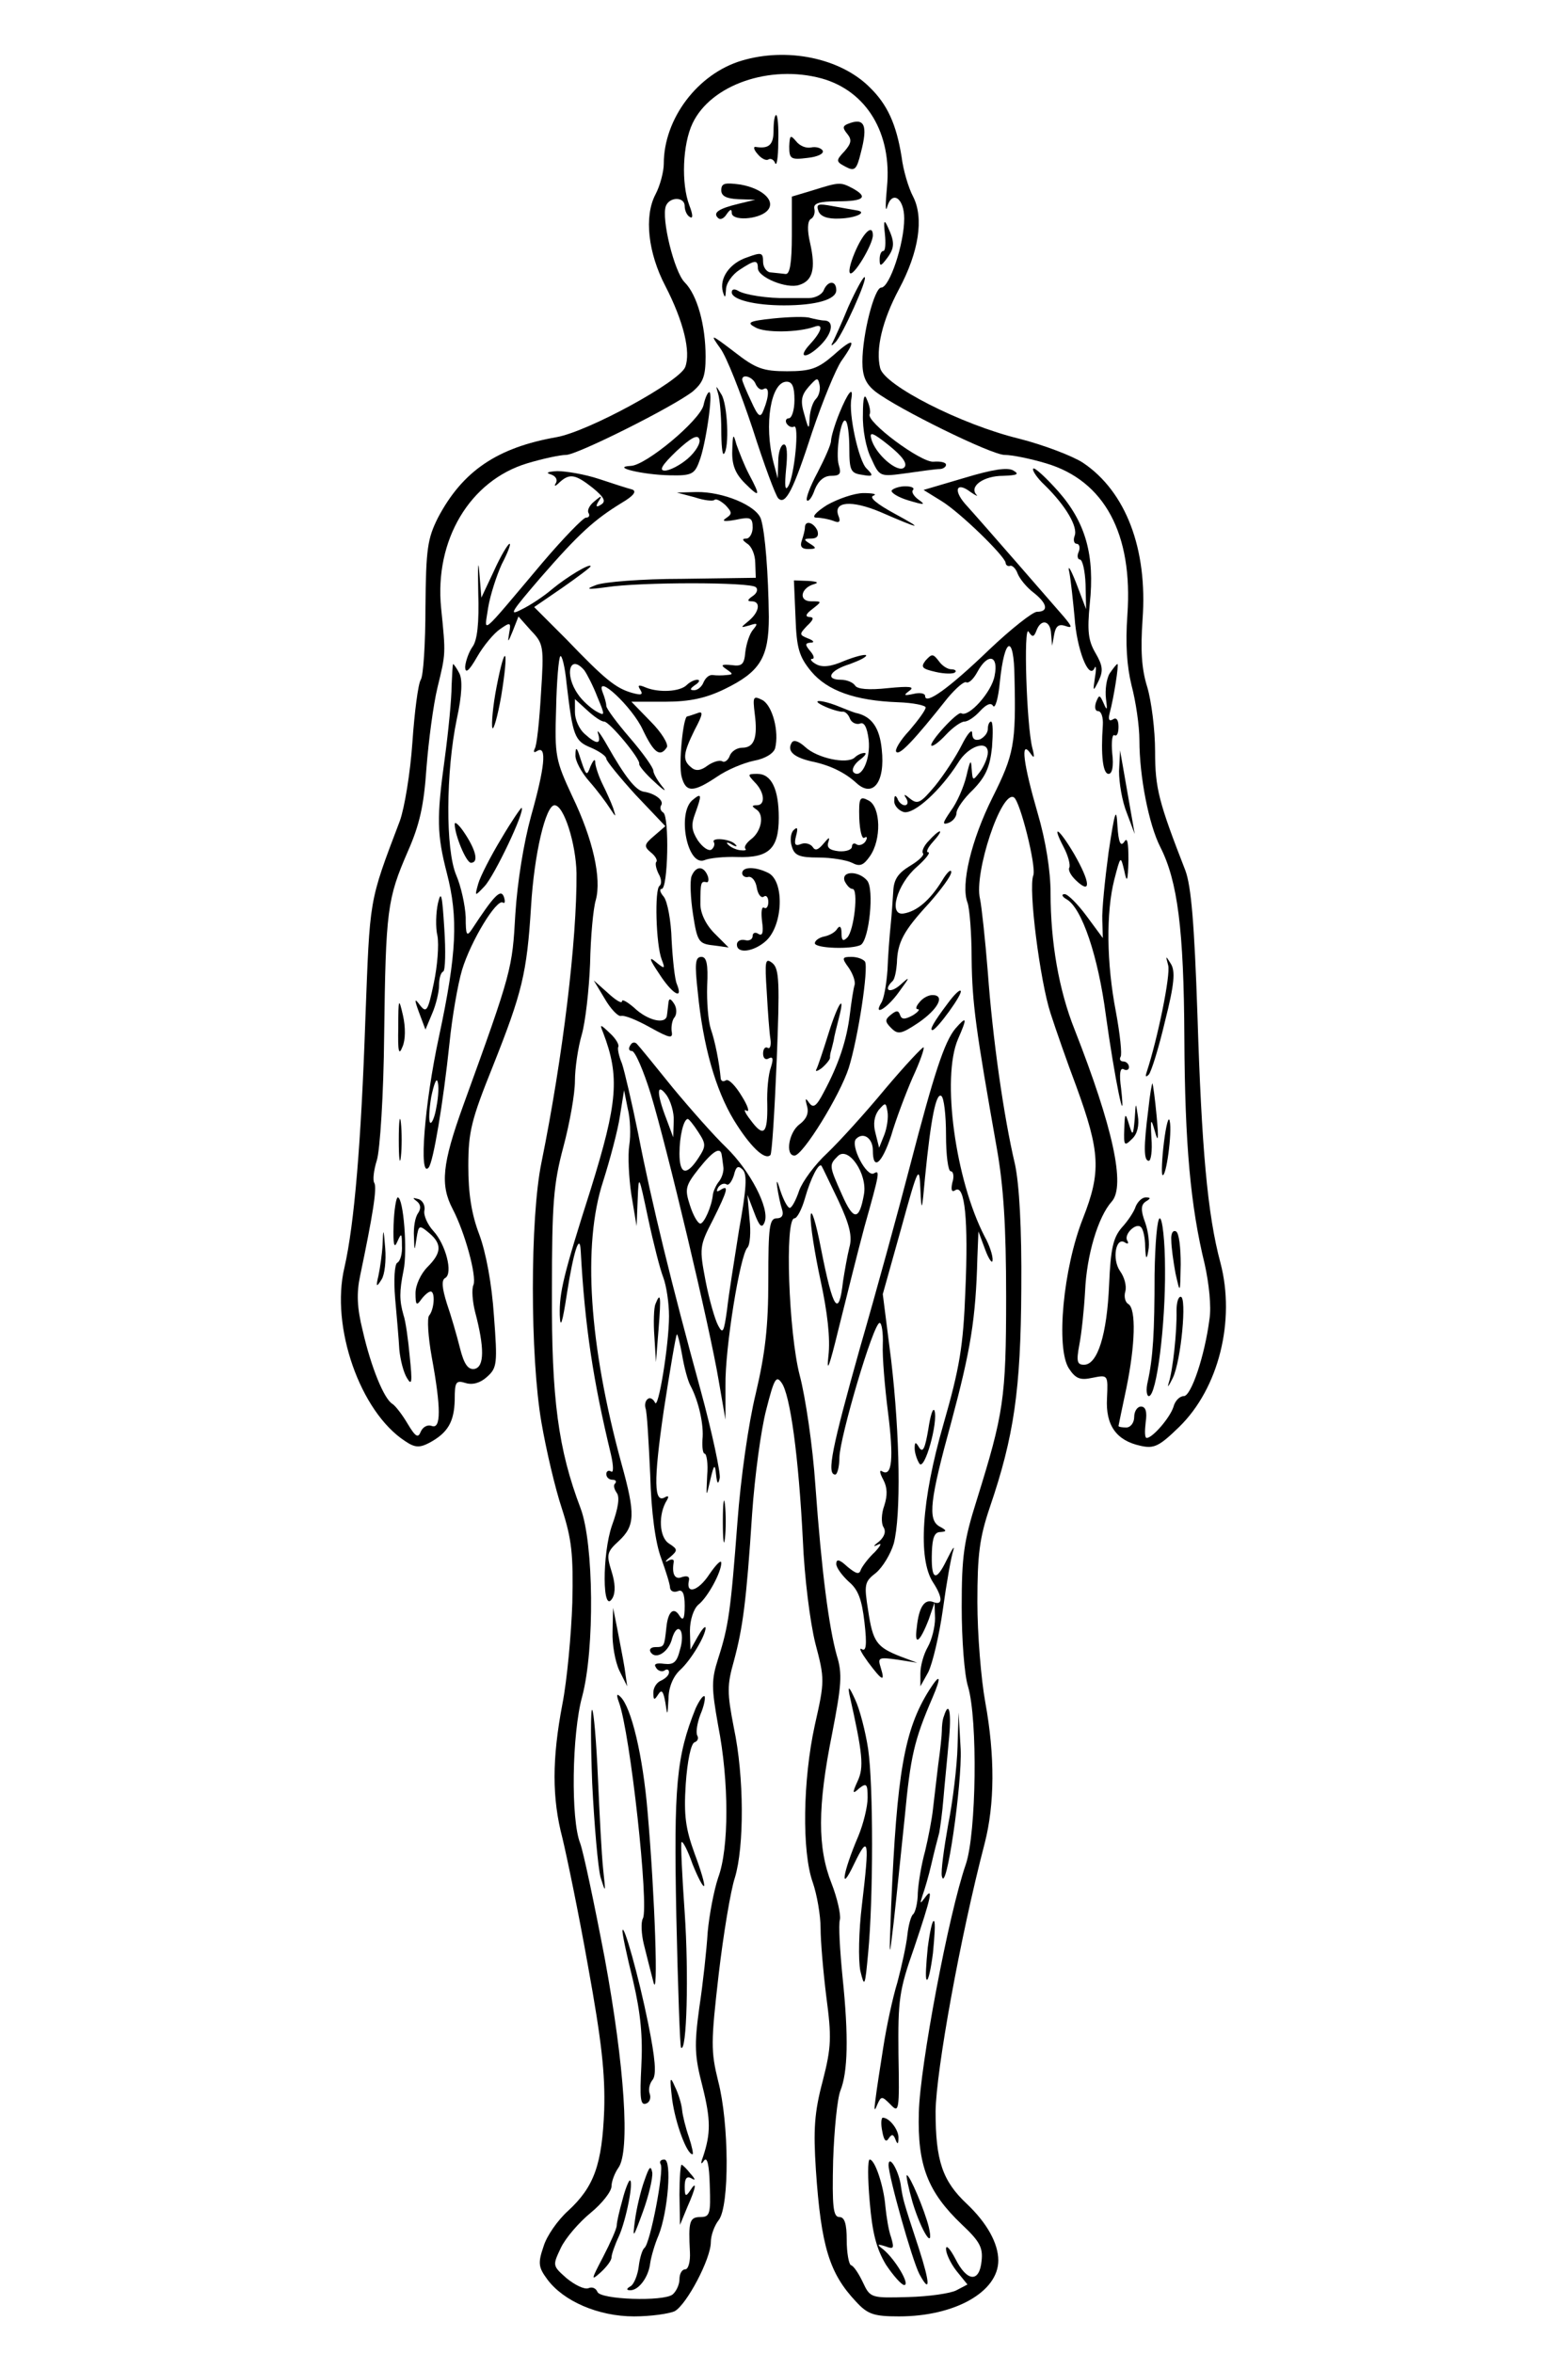 <?xml version="1.0" standalone="no"?>
<!DOCTYPE svg PUBLIC "-//W3C//DTD SVG 20010904//EN"
 "http://www.w3.org/TR/2001/REC-SVG-20010904/DTD/svg10.dtd">
<svg version="1.0" xmlns="http://www.w3.org/2000/svg"
 width="300pt" height="450pt" viewBox="0 0 300 450"
 preserveAspectRatio="xMidYMid meet">
<g transform="translate(0,450) scale(0.1,-0.1)"
fill="#000000" stroke="none">
<path d="M1419 4384 c-84 -25 -149 -111 -149 -197 0 -15 -7 -42 -16 -59 -22
-42 -14 -112 19 -175 35 -68 49 -126 38 -155 -11 -28 -185 -123 -246 -134
-114 -20 -180 -65 -227 -154 -20 -40 -23 -59 -24 -171 0 -69 -4 -132 -9 -139
-5 -8 -12 -62 -16 -120 -4 -58 -15 -125 -24 -150 -60 -158 -57 -145 -66 -380
-8 -234 -21 -391 -40 -474 -27 -113 30 -276 116 -332 19 -13 28 -13 47 -3 35
19 47 40 48 82 0 34 2 38 21 32 13 -4 28 0 41 12 19 17 20 25 13 117 -4 60
-15 120 -28 155 -15 39 -21 79 -21 131 0 66 6 89 47 191 56 141 65 177 73 305
6 101 28 194 45 194 18 0 41 -74 42 -130 1 -127 -26 -351 -67 -553 -22 -106
-22 -371 0 -498 9 -52 26 -125 39 -164 19 -59 22 -87 20 -180 -2 -60 -10 -148
-19 -194 -20 -105 -20 -180 0 -256 8 -33 31 -143 49 -245 26 -143 33 -206 31
-275 -4 -104 -19 -147 -69 -193 -20 -18 -41 -48 -47 -68 -11 -32 -10 -40 7
-63 31 -42 98 -71 166 -71 32 0 67 5 78 10 23 13 69 100 69 132 0 13 7 32 15
42 21 27 20 186 -1 266 -14 57 -14 74 1 204 9 77 23 161 31 185 18 59 18 193
-2 287 -13 67 -13 81 0 127 17 63 24 113 35 282 5 72 17 161 27 199 15 59 19
66 29 52 17 -22 33 -143 41 -300 3 -73 14 -159 24 -199 18 -68 18 -72 -1 -156
-23 -105 -25 -242 -4 -301 8 -23 15 -63 15 -88 0 -24 5 -83 11 -131 10 -76 10
-95 -7 -161 -16 -60 -18 -93 -13 -170 10 -147 26 -198 77 -252 22 -24 34 -28
82 -28 107 0 190 47 190 107 0 33 -22 72 -60 108 -47 44 -60 83 -60 177 1 78
47 333 94 513 19 74 20 166 1 270 -8 44 -15 130 -15 191 0 91 4 123 24 182 46
135 59 224 60 417 1 118 -4 200 -12 238 -22 93 -43 243 -52 367 -5 63 -12 127
-15 141 -12 49 41 209 65 194 12 -8 43 -132 37 -149 -10 -25 13 -203 33 -264
10 -31 32 -94 49 -139 46 -126 48 -164 13 -253 -38 -96 -52 -248 -27 -287 13
-20 22 -23 45 -18 30 6 30 6 28 -39 -3 -52 18 -81 64 -91 26 -6 36 -1 74 36
76 74 108 204 79 314 -25 93 -36 220 -44 475 -6 175 -12 245 -23 275 -51 131
-58 157 -58 228 0 41 -7 96 -15 123 -11 35 -13 71 -9 129 10 135 -32 245 -114
300 -20 13 -75 34 -122 46 -111 27 -258 102 -266 135 -9 36 4 91 36 151 38 71
48 136 27 177 -9 17 -19 51 -22 76 -10 62 -27 100 -61 133 -56 56 -158 77
-245 51z m153 -34 c86 -24 135 -105 125 -208 -3 -31 -3 -49 0 -39 9 34 33 19
33 -21 0 -48 -28 -132 -44 -132 -13 0 -36 -89 -36 -142 0 -27 6 -42 25 -57 43
-33 222 -121 247 -121 14 0 49 -7 79 -16 112 -33 167 -135 156 -290 -4 -56 -1
-98 8 -135 8 -30 15 -77 15 -105 0 -69 18 -161 40 -204 33 -65 45 -157 46
-365 1 -205 12 -323 39 -433 8 -36 13 -81 9 -105 -9 -70 -35 -147 -49 -147 -8
0 -17 -9 -20 -21 -7 -21 -40 -59 -51 -59 -4 0 -4 13 -2 30 3 20 0 30 -9 30 -7
0 -13 -9 -13 -20 0 -11 -7 -20 -15 -20 -8 0 -15 1 -15 3 0 1 7 34 15 72 17 83
19 151 4 161 -6 3 -9 14 -6 24 3 11 -2 28 -10 39 -16 23 -8 66 9 55 6 -4 8 -2
5 3 -8 12 17 36 26 26 4 -3 8 -20 8 -37 1 -25 3 -26 6 -8 3 13 0 37 -6 54 -9
24 -8 34 1 40 10 6 10 8 0 8 -7 0 -15 -8 -19 -17 -3 -10 -15 -28 -27 -41 -16
-19 -21 -39 -24 -109 -4 -95 -22 -153 -48 -153 -13 0 -15 6 -9 38 4 20 9 66
11 102 3 70 25 143 51 172 27 30 2 143 -71 329 -30 75 -46 167 -46 261 0 42
-9 100 -25 154 -27 93 -33 140 -14 114 8 -12 9 -9 4 10 -11 44 -17 236 -7 222
7 -11 10 -11 15 2 9 24 27 19 28 -6 l2 -23 4 22 c3 16 9 20 21 16 14 -5 14 -2
-3 18 -21 24 -151 174 -189 216 -23 27 -15 42 11 22 10 -7 15 -9 11 -5 -14 16
14 36 51 36 27 1 32 3 20 10 -11 7 -41 2 -94 -14 l-78 -23 34 -21 c36 -22 120
-104 123 -118 0 -5 5 -8 9 -6 4 1 11 -6 14 -15 4 -10 17 -26 30 -36 27 -21 30
-37 7 -37 -8 0 -50 -33 -92 -73 -77 -74 -122 -106 -122 -88 0 5 -10 7 -22 4
-19 -4 -20 -3 -8 6 11 8 0 9 -41 5 -37 -4 -59 -2 -63 5 -4 6 -16 11 -27 11
-31 0 -22 18 17 30 19 7 33 14 31 17 -3 2 -22 -3 -42 -11 -25 -11 -42 -13 -54
-6 -9 5 -12 10 -7 10 5 0 3 7 -4 15 -10 12 -10 15 1 16 8 0 6 4 -5 8 -17 7
-17 8 -2 24 13 12 14 17 4 17 -8 1 -6 6 6 15 19 15 19 15 -2 15 -25 0 -20 26
6 33 10 3 4 5 -11 6 l-28 1 3 -70 c2 -60 7 -76 30 -104 31 -37 84 -56 166 -59
29 -1 53 -6 53 -10 0 -5 -14 -24 -31 -44 -18 -19 -29 -38 -25 -41 6 -7 33 21
98 103 16 19 32 33 36 30 5 -2 14 7 21 20 20 37 41 32 33 -7 -5 -31 -50 -81
-64 -72 -7 4 -62 -56 -57 -62 3 -2 15 7 28 21 13 14 29 25 35 25 7 0 20 9 30
20 12 13 21 17 25 10 4 -6 10 14 13 46 9 87 27 92 28 9 3 -128 -1 -148 -42
-230 -41 -82 -61 -167 -48 -201 4 -10 8 -59 8 -108 1 -85 8 -135 48 -361 13
-73 18 -150 18 -285 0 -195 -5 -224 -56 -388 -25 -79 -29 -108 -29 -205 0 -61
5 -130 12 -152 19 -64 16 -280 -4 -340 -33 -95 -88 -387 -90 -475 -3 -101 17
-152 82 -214 34 -32 41 -44 38 -70 -4 -42 -28 -40 -50 4 -10 19 -18 28 -18 19
0 -9 9 -28 20 -42 l21 -26 -21 -11 c-11 -6 -53 -12 -92 -13 -71 -2 -73 -2 -87
28 -8 17 -18 32 -23 33 -4 2 -8 24 -8 48 0 31 -4 44 -14 44 -12 0 -14 20 -12
108 2 59 8 119 14 134 14 35 16 102 4 217 -5 51 -8 101 -5 110 2 9 -5 41 -16
69 -27 68 -27 147 1 286 18 93 20 115 9 150 -15 54 -29 159 -41 326 -5 74 -19
169 -30 210 -21 81 -29 300 -10 300 5 0 14 17 20 38 11 39 27 70 32 62 2 -3
16 -33 32 -66 22 -47 27 -69 21 -90 -4 -16 -9 -45 -12 -64 -8 -71 -19 -56 -42
61 -10 52 -19 80 -20 64 -1 -17 8 -73 19 -124 13 -60 19 -111 15 -144 -4 -36
2 -20 19 50 14 56 36 145 50 197 29 103 30 109 18 102 -14 -8 -46 54 -34 66
14 14 32 1 32 -22 0 -40 17 -26 35 28 9 31 28 81 41 111 14 30 23 56 21 58 -2
1 -35 -34 -73 -79 -38 -46 -88 -101 -111 -123 -24 -22 -48 -55 -54 -72 -6 -18
-14 -33 -18 -33 -4 0 -12 15 -18 33 -6 20 -8 22 -6 7 2 -14 6 -33 9 -42 4 -12
0 -18 -10 -18 -14 0 -16 -17 -16 -117 0 -91 -6 -141 -24 -218 -14 -57 -29
-163 -35 -245 -13 -171 -17 -200 -37 -262 -13 -41 -13 -55 0 -128 21 -107 21
-235 0 -291 -8 -24 -17 -71 -20 -104 -2 -33 -9 -98 -16 -144 -10 -73 -9 -93 6
-151 16 -64 16 -90 1 -135 -5 -13 -4 -16 2 -7 6 8 10 -8 11 -48 2 -54 0 -60
-18 -60 -21 0 -23 -9 -20 -67 1 -18 -3 -33 -9 -33 -6 0 -11 -8 -11 -19 0 -10
-6 -23 -13 -29 -17 -14 -139 -10 -144 5 -3 7 -10 10 -17 7 -8 -3 -26 6 -42 19
-27 24 -27 24 -11 58 9 19 35 49 57 67 22 18 40 41 40 51 0 9 6 25 13 35 23
31 12 195 -26 401 -20 105 -41 204 -47 220 -18 45 -16 209 4 281 24 91 22 292
-3 359 -43 113 -56 210 -55 415 0 169 3 206 22 277 12 45 22 101 22 126 0 24
6 64 13 88 7 24 14 86 16 136 1 51 6 106 11 122 11 41 -5 115 -45 198 -32 69
-34 77 -31 168 1 52 5 97 8 100 3 3 9 -20 12 -52 12 -101 15 -110 47 -123 16
-7 29 -16 29 -21 0 -4 25 -35 56 -69 l57 -60 -22 -19 c-19 -16 -19 -20 -6 -31
9 -7 13 -15 11 -18 -3 -2 -1 -13 4 -23 6 -10 6 -20 2 -23 -10 -6 -7 -113 4
-141 7 -18 6 -19 -11 -5 -14 12 -13 6 6 -22 25 -39 47 -52 34 -20 -4 9 -8 47
-10 84 -1 37 -8 74 -15 83 -7 8 -9 15 -4 15 12 0 15 138 3 146 -5 3 -7 9 -4
14 6 9 -12 23 -34 26 -15 3 -35 28 -69 88 -13 23 -21 33 -18 24 7 -22 -2 -23
-26 -1 -10 9 -18 27 -18 41 l0 25 23 -21 c13 -12 27 -22 33 -22 10 0 70 -72
67 -81 -1 -3 12 -19 30 -35 17 -16 24 -20 14 -8 -9 11 -17 25 -17 30 0 6 -20
34 -45 63 -25 29 -45 56 -45 61 0 5 -3 16 -7 26 -15 39 57 -28 77 -72 21 -44
33 -53 46 -33 3 6 -10 28 -31 49 l-37 38 65 0 c47 0 78 7 113 24 68 33 85 60
85 138 -1 83 -7 161 -15 187 -8 26 -73 53 -124 52 l-37 -1 34 -9 c18 -6 35 -8
38 -5 3 3 12 -2 21 -10 13 -14 13 -17 1 -25 -9 -6 -3 -7 19 -3 28 6 32 4 32
-15 0 -11 -6 -21 -12 -21 -9 0 -8 -3 2 -10 8 -5 15 -21 15 -37 l1 -28 -141 -2
c-77 0 -151 -6 -165 -12 -21 -8 -17 -9 20 -4 64 10 277 10 286 0 5 -4 2 -12
-6 -17 -10 -7 -11 -10 -2 -10 18 0 15 -20 -5 -37 -17 -14 -17 -14 1 -9 15 5
17 4 7 -8 -7 -8 -13 -27 -15 -43 -2 -23 -6 -28 -26 -25 -20 2 -22 0 -10 -8 13
-9 13 -10 0 -11 -8 -1 -20 -1 -26 0 -7 1 -14 -5 -18 -14 -3 -8 -11 -15 -18
-15 -9 0 -8 3 2 10 8 5 10 10 4 10 -5 0 -14 -4 -20 -10 -13 -13 -53 -15 -78
-5 -14 6 -17 5 -11 -4 6 -10 2 -11 -16 -6 -31 9 -51 25 -125 102 l-62 62 54
37 c30 21 54 39 54 41 0 7 -45 -20 -74 -44 -15 -13 -42 -31 -59 -39 -25 -13
-18 -3 37 61 74 85 103 111 155 143 24 14 30 23 20 26 -8 2 -36 11 -63 20 -27
9 -63 15 -80 15 -17 -1 -23 -3 -13 -6 10 -3 14 -10 11 -16 -5 -8 -2 -8 7 1 19
17 30 15 63 -11 22 -18 26 -26 16 -32 -9 -6 -11 -4 -5 6 8 12 6 12 -8 0 -9 -7
-14 -17 -11 -22 3 -5 1 -9 -5 -9 -5 0 -43 -39 -83 -86 -124 -147 -111 -136
-104 -86 4 24 16 61 26 83 11 21 18 39 15 39 -3 0 -17 -23 -30 -52 l-24 -51
-4 49 c-2 27 -3 10 -2 -38 2 -61 -2 -93 -11 -105 -7 -10 -13 -27 -14 -38 0
-14 7 -9 23 19 12 21 32 45 44 53 20 14 21 13 17 -9 -3 -18 -2 -17 7 5 l11 28
24 -27 c24 -25 25 -30 19 -121 -3 -52 -8 -100 -12 -105 -3 -7 -1 -8 5 -4 19
11 14 -33 -12 -125 -14 -51 -26 -125 -30 -187 -6 -105 -6 -108 -100 -367 -40
-111 -44 -151 -20 -197 24 -46 46 -128 40 -145 -4 -8 -2 -32 3 -52 18 -68 18
-105 -1 -109 -12 -2 -20 8 -28 40 -6 24 -17 62 -25 85 -9 29 -11 45 -3 49 15
9 1 64 -23 90 -11 12 -19 30 -17 39 2 10 -4 20 -12 22 -11 3 -11 2 -3 -4 8 -6
9 -14 3 -23 -6 -8 -9 -28 -8 -45 1 -29 1 -29 5 -3 4 25 5 26 24 10 25 -21 24
-38 -3 -65 -13 -13 -23 -35 -23 -50 0 -23 2 -25 11 -12 6 8 14 15 18 15 9 0 7
-34 -3 -46 -4 -5 -2 -40 5 -79 18 -98 18 -139 0 -132 -8 3 -17 -2 -21 -11 -5
-13 -10 -10 -25 15 -10 17 -23 34 -29 38 -16 9 -41 70 -57 140 -11 44 -12 72
-5 105 24 115 33 169 27 178 -3 5 -1 24 5 43 6 19 13 126 14 239 3 240 6 261
45 351 23 52 31 88 36 161 4 51 13 120 21 153 16 66 16 63 7 152 -13 130 55
244 165 277 30 9 63 16 74 16 21 0 203 91 242 121 20 17 25 29 25 67 0 60 -16
118 -40 142 -20 20 -45 122 -36 146 7 18 36 18 36 0 0 -8 4 -18 10 -21 6 -4 6
4 -1 22 -16 42 -13 117 6 157 35 74 148 113 247 86z m-454 -1132 c5 -7 17 -30
25 -51 15 -36 15 -37 -3 -27 -10 6 -26 20 -34 32 -27 38 -16 79 12 46z m574
-888 l-10 -25 -7 28 c-5 18 -2 33 6 44 13 15 14 15 17 -3 2 -11 -1 -31 -6 -44z
m-39 -114 c-9 -51 -20 -51 -42 -1 -25 56 -25 57 -8 74 20 20 57 -34 50 -73z"/>
<path d="M1480 4250 c0 -27 -9 -35 -34 -31 -5 1 -4 -5 3 -13 7 -9 17 -14 21
-11 5 3 11 -1 13 -7 3 -7 6 11 6 40 1 28 -1 52 -4 52 -3 0 -5 -13 -5 -30z"/>
<path d="M1622 4263 c-10 -4 -10 -8 -1 -19 9 -11 8 -18 -5 -33 -17 -18 -17
-20 2 -30 17 -9 21 -6 29 27 14 53 7 68 -25 55z"/>
<path d="M1510 4220 c0 -24 3 -26 35 -22 19 2 32 8 29 14 -3 5 -13 8 -22 6
-10 -2 -22 3 -29 12 -11 13 -12 11 -13 -10z"/>
<path d="M1380 4136 c0 -11 10 -16 33 -17 l32 -1 -33 -8 c-37 -9 -49 -17 -38
-27 4 -4 11 -1 16 7 7 10 10 11 10 3 0 -16 50 -13 67 3 19 18 -6 43 -50 51
-30 4 -37 3 -37 -11z"/>
<path d="M1555 4136 l-40 -12 0 -74 c0 -54 -4 -75 -12 -74 -7 1 -20 2 -28 3
-8 0 -15 10 -15 20 0 18 -3 19 -30 9 -34 -11 -54 -40 -47 -66 4 -13 5 -12 6 4
0 12 12 29 26 38 29 19 35 20 35 3 0 -17 55 -40 79 -32 26 8 32 31 21 80 -6
25 -5 42 1 46 6 3 9 12 7 20 -2 10 9 14 45 14 50 0 59 8 28 25 -23 12 -25 12
-76 -4z"/>
<path d="M1566 4096 c4 -10 17 -15 40 -14 33 1 56 13 31 16 -7 1 -27 5 -45 8
-27 5 -31 4 -26 -10z"/>
<path d="M1693 4053 c2 -18 1 -33 -3 -33 -4 0 -7 -7 -7 -16 0 -14 2 -14 14 2
15 20 15 31 2 59 -7 16 -9 14 -6 -12z"/>
<path d="M1638 4023 c-9 -20 -15 -40 -12 -45 6 -9 44 54 44 72 0 21 -16 8 -32
-27z"/>
<path d="M1623 3913 c-13 -32 -27 -62 -30 -68 -4 -7 -2 -7 5 0 13 12 64 125
56 125 -3 0 -17 -26 -31 -57z"/>
<path d="M1576 3945 c-3 -8 -16 -15 -28 -15 -13 0 -32 0 -43 0 -34 -1 -81 6
-93 14 -7 4 -12 3 -12 -3 0 -14 44 -25 100 -25 61 0 100 11 100 29 0 19 -16
19 -24 0z"/>
<path d="M1480 3891 c-48 -5 -52 -8 -35 -17 18 -11 82 -10 113 1 18 7 15 -8
-8 -33 -26 -28 -7 -29 20 -2 23 23 26 46 8 47 -7 0 -20 3 -28 5 -8 3 -40 2
-70 -1z"/>
<path d="M1378 3834 c12 -16 39 -85 62 -154 22 -69 44 -128 49 -133 14 -14 29
16 65 127 20 59 45 120 56 136 30 42 24 46 -15 11 -30 -26 -44 -31 -89 -31
-46 0 -60 5 -101 37 -46 35 -47 35 -27 7z m68 -69 c4 -8 10 -12 15 -9 11 6 11
-13 0 -40 -6 -16 -10 -14 -24 17 -9 19 -17 38 -17 41 0 12 21 5 26 -9z m115
-28 c-6 -6 -11 -22 -12 -36 -1 -24 -2 -23 -10 6 -8 26 -6 37 8 53 16 18 18 19
21 4 2 -9 -1 -21 -7 -27z m-41 -2 c0 -19 -5 -35 -11 -35 -5 0 -7 -5 -4 -10 4
-6 10 -8 14 -6 11 7 1 -95 -11 -114 -6 -10 -7 1 -4 33 3 28 2 47 -4 47 -6 0
-11 -15 -11 -32 l-1 -33 -8 30 c-19 73 -5 155 25 155 11 0 15 -10 15 -35z"/>
<path d="M1374 3747 c3 -10 6 -42 6 -69 0 -28 2 -49 5 -46 11 11 7 96 -5 114
-11 18 -11 18 -6 1z"/>
<path d="M1346 3725 c-7 -29 -110 -115 -139 -116 -40 -2 23 -17 74 -18 42 -1
48 2 57 27 12 30 27 132 19 132 -3 0 -8 -11 -11 -25z m-30 -102 c-15 -13 -35
-23 -44 -23 -12 0 -5 11 22 37 28 26 41 33 44 23 3 -7 -7 -24 -22 -37z"/>
<path d="M1606 3710 c-9 -22 -16 -46 -16 -53 0 -7 -12 -34 -26 -61 -14 -26
-23 -50 -20 -53 3 -3 10 6 15 21 7 17 18 26 31 26 17 0 20 4 15 20 -7 22 4 94
13 85 4 -3 7 -27 7 -53 0 -42 3 -47 24 -50 22 -4 23 -2 9 12 -15 14 -35 105
-29 134 4 25 -7 11 -23 -28z"/>
<path d="M1651 3707 c-1 -27 6 -65 16 -84 16 -35 16 -35 67 -28 28 4 57 8 64
8 6 0 12 4 12 8 0 5 -11 7 -24 6 -24 -2 -130 77 -122 91 2 4 0 16 -5 27 -5 14
-8 6 -8 -28z m79 -101 c-12 -12 -56 26 -63 55 -4 14 3 12 34 -13 26 -21 36
-35 29 -42z"/>
<path d="M1401 3638 c-1 -27 6 -44 24 -62 29 -29 31 -26 8 17 -9 17 -19 43
-24 57 -6 22 -7 21 -8 -12z"/>
<path d="M1977 3604 c-3 -3 7 -18 22 -32 40 -39 64 -80 57 -97 -3 -8 -1 -15 4
-15 5 0 7 -7 4 -15 -4 -8 -2 -15 2 -15 5 0 10 -21 11 -48 l1 -47 -19 50 c-11
28 -17 37 -13 20 3 -16 7 -55 10 -86 4 -60 27 -120 38 -97 3 7 4 0 1 -17 -4
-28 -4 -29 7 -7 9 19 8 29 -6 53 -14 24 -16 42 -11 94 10 93 -8 156 -60 215
-24 27 -45 46 -48 44z"/>
<path d="M1706 3562 c-2 -4 12 -13 32 -19 30 -9 34 -9 20 1 -10 7 -15 16 -11
19 3 4 -3 7 -15 7 -11 0 -23 -4 -26 -8z"/>
<path d="M1582 3534 c-22 -14 -30 -24 -20 -24 9 0 24 -3 32 -6 12 -5 15 -2 10
10 -10 27 25 30 80 7 78 -34 86 -35 27 -3 -33 18 -49 31 -40 34 8 3 -1 5 -19
5 -17 0 -49 -11 -70 -23z"/>
<path d="M1540 3491 c0 -5 -3 -16 -6 -25 -4 -11 0 -16 12 -16 16 0 17 2 4 10
-13 8 -13 10 2 10 11 0 15 5 12 15 -7 16 -24 21 -24 6z"/>
<path d="M950 3186 c-7 -36 -10 -71 -8 -78 2 -6 10 21 17 61 15 92 8 105 -9
17z"/>
<path d="M1771 3237 c-10 -13 -7 -16 19 -22 17 -4 34 -4 37 -1 4 3 0 6 -7 6
-7 0 -18 7 -24 16 -11 14 -13 14 -25 1z"/>
<path d="M864 3188 c0 -24 -6 -86 -13 -138 -16 -115 -15 -146 4 -220 22 -85
19 -153 -15 -312 -28 -129 -39 -273 -20 -251 9 10 28 124 40 238 5 50 16 113
24 140 17 56 66 136 78 129 4 -3 5 2 2 11 -6 16 -19 2 -61 -62 -10 -15 -12
-12 -12 23 -1 23 -9 59 -18 80 -21 49 -20 198 1 299 10 46 11 75 5 87 -5 10
-11 18 -12 18 -1 0 -2 -19 -3 -42z m-29 -805 c-3 -19 -9 -33 -12 -30 -3 3 -2
25 2 49 5 24 10 37 12 30 3 -7 2 -29 -2 -49z"/>
<path d="M2123 3212 c-6 -10 -9 -32 -7 -48 3 -22 2 -24 -4 -10 -8 18 -9 18
-15 3 -3 -9 -2 -17 4 -17 6 0 10 -12 9 -27 -4 -57 0 -93 11 -93 7 0 10 15 7
39 -2 22 0 37 4 35 5 -3 8 4 8 16 0 13 -4 19 -11 14 -7 -4 -9 0 -6 12 8 29 18
94 15 94 -2 0 -8 -8 -15 -18z"/>
<path d="M1444 3135 c6 -46 -1 -65 -24 -65 -10 0 -21 -7 -24 -16 -3 -8 -10
-13 -14 -10 -5 3 -18 -1 -28 -8 -13 -10 -23 -11 -31 -4 -18 14 -16 27 6 72 16
30 17 37 5 32 -9 -3 -17 -6 -19 -6 -8 0 -17 -92 -11 -115 8 -31 22 -31 67 -1
20 14 52 27 71 31 22 4 38 14 41 24 8 32 -5 81 -24 92 -18 9 -19 7 -15 -26z"/>
<path d="M1580 3148 c14 -6 29 -10 33 -9 4 0 10 -5 13 -13 3 -8 12 -12 19 -10
8 4 14 -6 17 -31 4 -37 -14 -76 -29 -62 -4 5 1 15 11 23 11 8 15 14 10 14 -6
0 -14 -4 -19 -9 -15 -13 -71 -1 -94 20 -12 11 -22 15 -26 9 -10 -16 3 -28 37
-36 35 -7 64 -21 86 -41 32 -30 56 1 49 64 -4 41 -19 62 -47 69 -3 0 -18 6
-33 12 -36 15 -61 15 -27 0z"/>
<path d="M1890 3106 c0 -8 -7 -16 -15 -20 -10 -3 -15 1 -15 12 0 9 -9 -1 -20
-23 -11 -22 -34 -57 -51 -78 -27 -32 -33 -36 -47 -25 -12 10 -14 10 -8 1 4 -7
3 -13 -3 -13 -5 0 -12 6 -14 13 -4 7 -6 6 -6 -4 -1 -9 8 -19 18 -22 20 -5 71
42 104 94 19 32 57 45 57 20 0 -9 -7 -26 -15 -37 -14 -18 -14 -18 -16 6 -1 19
-3 16 -10 -14 -5 -21 -18 -51 -30 -67 -15 -22 -17 -27 -5 -23 9 3 16 12 16 19
0 8 14 28 32 45 24 25 32 43 36 81 2 27 2 49 -2 49 -3 0 -6 -6 -6 -14z"/>
<path d="M1101 3056 c-1 -10 11 -33 27 -51 15 -17 32 -40 39 -51 12 -18 12
-18 6 1 -4 11 -13 31 -20 45 -7 14 -13 32 -14 40 0 10 -3 8 -9 -5 -8 -21 -8
-21 -23 25 -4 11 -6 10 -6 -4z"/>
<path d="M2141 3025 c0 -22 6 -58 15 -80 l15 -40 -7 40 c-4 22 -10 58 -14 80
l-7 40 -2 -40z"/>
<path d="M1444 3004 c19 -19 21 -44 4 -44 -10 0 -10 -2 -1 -8 16 -10 10 -42
-10 -57 -9 -7 -14 -15 -11 -18 3 -3 -1 -4 -10 -3 -8 1 -19 6 -23 11 -5 4 -1 5
7 0 8 -5 12 -4 7 0 -9 11 -48 14 -41 4 2 -4 0 -10 -5 -14 -6 -3 -17 5 -26 18
-12 19 -13 30 -5 51 13 36 13 41 -5 26 -30 -25 -10 -128 23 -115 9 4 38 7 63
6 60 -2 79 16 79 75 0 55 -14 84 -41 84 -19 0 -19 -1 -5 -16z"/>
<path d="M1644 2935 c1 -23 5 -41 10 -37 5 3 6 0 2 -7 -4 -6 -12 -9 -17 -6 -5
4 -9 1 -9 -4 0 -6 -11 -10 -25 -9 -18 2 -24 7 -20 18 3 10 1 9 -9 -3 -10 -12
-16 -15 -21 -7 -4 6 -14 9 -22 6 -12 -5 -14 -1 -10 15 4 15 3 19 -5 11 -5 -5
-7 -19 -3 -31 5 -17 14 -21 51 -21 25 0 54 -5 64 -10 15 -8 22 -5 34 12 23 32
21 95 -2 107 -17 9 -19 6 -18 -34z"/>
<path d="M959 2896 c-20 -33 -40 -72 -44 -86 -7 -25 -7 -25 12 -5 19 20 78
144 71 150 -1 1 -19 -25 -39 -59z"/>
<path d="M2121 2870 c-7 -52 -13 -111 -12 -130 l1 -34 -31 42 c-17 23 -36 42
-42 42 -7 0 -5 -5 4 -10 29 -17 60 -108 75 -223 16 -116 39 -230 29 -139 -4
28 -2 41 5 37 5 -3 10 -1 10 4 0 6 -5 11 -11 11 -5 0 -8 4 -5 9 3 4 -1 43 -9
86 -18 93 -19 190 -3 253 12 46 12 46 19 17 5 -25 7 -21 8 20 0 34 -2 45 -8
35 -7 -10 -11 -1 -13 30 -2 38 -5 30 -17 -50z"/>
<path d="M870 2924 c0 -21 22 -74 31 -74 15 0 10 23 -11 55 -11 17 -20 25 -20
19z"/>
<path d="M1777 2892 c-10 -10 -14 -21 -11 -24 3 -3 -8 -14 -25 -24 -23 -14
-31 -26 -32 -49 -1 -16 -3 -46 -5 -65 -2 -19 -5 -58 -6 -85 -2 -28 -7 -56 -12
-63 -16 -27 12 -10 34 21 22 30 22 31 2 13 -20 -17 -33 -10 -14 8 4 4 7 20 8
34 1 40 13 62 61 114 23 26 43 53 43 60 0 7 -8 0 -18 -17 -23 -37 -48 -58 -73
-62 -30 -5 -13 56 25 89 17 15 27 28 22 28 -5 0 -1 9 9 20 10 11 16 20 13 20
-3 0 -12 -8 -21 -18z"/>
<path d="M2035 2880 c9 -17 13 -34 11 -39 -3 -5 3 -16 14 -26 28 -26 26 -2 -5
52 -29 49 -44 59 -20 13z"/>
<path d="M1323 2824 c-3 -9 -2 -41 3 -73 8 -52 11 -56 39 -59 l29 -4 -27 27
c-17 17 -27 39 -27 56 0 41 1 44 11 42 4 -2 6 4 3 12 -8 20 -23 19 -31 -1z"/>
<path d="M1420 2830 c0 -5 6 -9 12 -7 7 1 14 -8 16 -21 2 -12 8 -20 13 -17 5
4 9 -1 9 -10 0 -9 -4 -14 -8 -11 -5 3 -6 -9 -4 -26 3 -21 1 -29 -7 -24 -6 4
-11 2 -11 -4 0 -6 -6 -10 -14 -8 -8 2 -15 -1 -16 -7 -2 -20 32 -16 56 6 32 30
35 112 5 129 -25 13 -51 13 -51 0z"/>
<path d="M1616 2815 c4 -8 10 -15 15 -15 12 0 3 -80 -10 -93 -8 -8 -11 -6 -11
9 0 11 -3 15 -8 8 -4 -7 -15 -13 -25 -15 -10 -2 -18 -8 -18 -13 1 -10 72 -12
88 -3 16 10 26 107 12 123 -16 19 -50 19 -43 -1z"/>
<path d="M838 2773 c-4 -18 -5 -47 -1 -63 3 -17 0 -57 -7 -90 -11 -53 -14 -58
-26 -43 -11 15 -12 13 -2 -14 l12 -32 13 31 c7 16 13 41 13 53 0 13 3 25 8 27
4 2 5 39 2 83 -4 64 -6 73 -12 48z"/>
<path d="M1335 2603 c10 -103 34 -187 69 -245 30 -49 59 -78 70 -67 3 3 8 84
12 180 6 150 5 176 -8 187 -14 11 -15 5 -11 -55 2 -37 5 -78 7 -90 2 -12 -1
-20 -5 -17 -5 3 -9 -2 -9 -11 0 -9 5 -13 11 -9 8 4 9 -1 4 -17 -5 -13 -8 -45
-7 -71 1 -57 -7 -64 -32 -30 -11 14 -14 22 -8 18 7 -4 3 9 -9 28 -12 20 -25
33 -30 30 -5 -3 -9 -2 -10 3 -3 32 -11 72 -19 95 -5 15 -8 52 -7 83 2 41 -1
55 -11 55 -12 0 -13 -13 -7 -67z"/>
<path d="M1624 2649 c8 -12 13 -26 11 -33 -2 -6 -6 -31 -9 -56 -6 -49 -21 -95
-50 -149 -14 -27 -20 -31 -28 -20 -7 10 -8 9 -4 -6 4 -14 -1 -25 -14 -35 -21
-15 -28 -60 -10 -60 16 0 87 115 104 168 18 58 38 190 31 203 -4 5 -15 9 -26
9 -18 0 -19 -2 -5 -21z"/>
<path d="M2235 2654 c5 -18 -20 -140 -41 -204 -3 -9 -2 -11 4 -5 5 6 19 51 31
102 18 71 20 96 11 110 -10 16 -10 16 -5 -3z"/>
<path d="M1157 2590 c11 -19 25 -34 31 -33 7 2 31 -8 56 -22 38 -21 44 -22 41
-7 -1 9 1 22 6 27 4 6 4 17 -1 25 -7 11 -10 11 -11 3 -1 -7 -2 -19 -3 -25 -2
-18 -37 -10 -63 15 -13 11 -23 17 -23 12 0 -5 -12 2 -27 16 l-27 24 21 -35z"/>
<path d="M1814 2582 c-28 -37 -36 -52 -30 -52 8 0 59 70 54 75 -2 3 -13 -8
-24 -23z"/>
<path d="M1759 2583 c-6 -7 -8 -13 -3 -13 5 0 0 -6 -10 -12 -15 -8 -21 -8 -24
1 -3 9 -7 9 -18 0 -11 -9 -11 -13 1 -25 13 -13 19 -12 52 10 38 26 52 53 27
53 -8 0 -19 -6 -25 -14z"/>
<path d="M762 2535 c-1 -46 1 -55 8 -37 6 13 6 38 1 60 -8 35 -9 33 -9 -23z"/>
<path d="M1585 2523 c-10 -32 -20 -62 -23 -68 -3 -5 2 -4 11 3 9 8 16 17 15
20 0 4 1 9 2 12 1 3 3 12 5 20 1 8 6 27 10 43 13 50 -2 28 -20 -30z"/>
<path d="M1828 2533 c-21 -25 -41 -86 -87 -263 -22 -85 -65 -242 -96 -349 -53
-189 -64 -241 -47 -241 4 0 8 15 8 33 1 39 65 257 77 257 4 0 7 -19 6 -42 -1
-24 4 -82 10 -129 11 -87 8 -124 -11 -113 -6 4 -5 -3 2 -16 8 -15 8 -30 2 -49
-6 -16 -6 -34 -2 -41 6 -9 2 -19 -8 -28 -12 -9 -12 -11 -2 -6 8 4 5 -2 -6 -14
-12 -11 -24 -27 -27 -34 -3 -10 -9 -8 -26 6 -15 14 -21 15 -21 5 0 -7 11 -22
24 -34 18 -15 25 -34 30 -78 5 -43 3 -56 -5 -51 -7 4 -1 -7 12 -25 27 -36 33
-39 24 -10 -6 19 -4 20 32 15 l38 -6 -32 12 c-46 18 -53 28 -62 88 -8 50 -7
55 15 72 13 11 28 36 34 56 14 54 12 206 -5 351 l-16 126 35 125 c33 120 35
123 37 75 2 -45 3 -42 9 25 11 111 21 161 31 154 5 -3 9 -36 9 -75 0 -38 4
-69 9 -69 5 0 7 -10 3 -22 -3 -14 -1 -19 6 -14 18 11 25 -57 19 -193 -4 -106
-11 -147 -42 -255 -42 -145 -49 -257 -20 -302 19 -29 19 -45 1 -38 -17 7 -28
-9 -32 -49 -5 -36 6 -28 23 16 l11 32 1 -30 c0 -16 -6 -41 -14 -55 -8 -14 -14
-36 -14 -50 l0 -25 15 27 c8 16 21 70 28 120 7 51 16 102 20 113 3 11 -2 3
-13 -19 -21 -43 -30 -38 -28 17 1 26 5 37 16 37 13 1 13 3 -2 11 -22 13 -18
50 23 199 37 138 47 197 50 315 l2 50 13 -35 c7 -19 14 -28 14 -20 1 8 -6 29
-15 45 -56 108 -83 304 -51 378 18 41 17 45 -5 20z"/>
<path d="M1154 2525 c32 -84 28 -133 -24 -300 -52 -163 -60 -197 -59 -240 1
-28 5 -16 14 43 12 77 24 115 26 81 8 -147 24 -250 58 -391 5 -22 5 -36 0 -32
-5 3 -9 0 -9 -5 0 -6 5 -11 12 -11 6 0 8 -3 5 -7 -4 -3 -2 -11 3 -18 6 -8 3
-29 -9 -62 -19 -54 -19 -174 1 -139 6 11 5 29 -2 51 -10 32 -9 37 14 58 31 29
32 51 5 148 -62 227 -75 418 -35 540 13 41 28 97 32 124 l8 50 7 -35 c5 -19 6
-51 3 -70 -3 -19 -1 -62 4 -95 l10 -60 2 50 c2 50 2 50 20 -35 10 -47 23 -98
29 -113 6 -16 11 -49 11 -74 0 -55 -21 -183 -27 -165 -3 6 -9 10 -13 7 -5 -3
-7 -11 -5 -18 3 -7 6 -64 9 -127 2 -73 10 -131 21 -160 9 -25 17 -50 17 -57 1
-6 7 -9 15 -6 9 4 13 -5 13 -28 0 -25 -3 -30 -10 -19 -11 18 -22 8 -25 -22 -4
-37 -4 -38 -21 -38 -8 0 -13 -4 -9 -10 10 -15 35 1 41 27 4 13 10 21 15 16 5
-5 5 -22 0 -38 -6 -24 -12 -29 -30 -27 -15 2 -21 0 -16 -7 3 -6 11 -9 16 -6 5
4 9 2 9 -3 0 -6 -7 -12 -15 -16 -8 -3 -15 -13 -15 -23 0 -15 2 -15 9 -4 7 11
10 7 14 -15 4 -27 4 -26 6 7 0 22 9 43 22 55 21 19 49 66 49 81 -1 4 -7 -3
-15 -17 l-14 -25 -1 36 c0 21 7 42 16 50 18 14 44 62 44 80 0 7 -10 -3 -23
-22 -21 -32 -45 -39 -39 -12 2 8 -3 10 -13 7 -14 -6 -20 6 -16 29 1 5 -4 6
-11 2 -7 -4 -5 0 4 7 15 13 15 15 -2 26 -19 12 -21 56 -4 83 4 7 3 9 -3 6 -22
-14 -23 29 -3 166 12 78 23 143 25 145 1 2 6 -16 10 -39 4 -24 11 -50 16 -59
16 -30 26 -76 23 -103 -1 -15 1 -27 4 -27 4 0 7 -19 5 -42 -2 -43 -2 -43 6 -8
7 30 9 31 11 10 2 -18 4 -20 7 -7 2 9 -14 86 -37 170 -54 197 -93 355 -119
489 -12 59 -26 119 -31 134 -6 14 -9 29 -7 32 2 4 -5 16 -16 26 -19 18 -20 18
-13 1z"/>
<path d="M1206 2501 c-4 -6 -3 -11 3 -11 6 0 22 -37 36 -82 31 -102 113 -446
130 -548 l13 -75 0 65 c-1 72 28 250 42 264 5 5 7 30 4 55 l-4 46 13 -34 c10
-27 15 -31 20 -18 10 26 -28 98 -73 142 -23 22 -69 74 -103 115 -33 41 -64 79
-68 83 -4 5 -10 4 -13 -2z m83 -145 l-1 -31 -13 35 c-19 49 -19 71 0 46 8 -11
15 -34 14 -50z m47 -21 c15 -23 15 -27 0 -50 -23 -35 -36 -31 -36 9 0 33 8 66
16 66 2 0 11 -11 20 -25z m45 -45 c1 -5 2 -16 3 -22 1 -7 -2 -19 -8 -27 -6 -7
-11 -19 -12 -25 -2 -23 -17 -56 -24 -56 -5 0 -14 16 -20 35 -10 31 -9 37 17
70 28 35 42 43 44 25z m33 -142 c-9 -57 -20 -125 -23 -153 -6 -43 -8 -47 -17
-30 -6 11 -17 49 -24 85 -12 63 -12 67 14 117 29 58 31 68 14 57 -7 -4 -8 -3
-4 5 4 6 11 9 16 6 4 -3 10 5 14 17 4 17 8 20 17 11 9 -9 7 -37 -7 -115z"/>
<path d="M2197 2378 c-9 -71 -9 -98 1 -98 4 0 7 19 5 43 -2 39 -1 40 7 12 6
-22 7 -13 3 30 -3 33 -7 61 -8 63 -1 1 -5 -21 -8 -50z"/>
<path d="M2171 2360 c-3 -33 -4 -33 -11 -10 -7 23 -8 22 -9 -10 -1 -31 0 -33
15 -18 10 9 14 26 11 44 -4 27 -4 27 -6 -6z"/>
<path d="M763 2320 c0 -36 2 -50 4 -32 2 17 2 47 0 65 -2 17 -4 3 -4 -33z"/>
<path d="M2227 2316 c-4 -32 -5 -61 -3 -63 7 -7 19 82 14 103 -2 11 -7 -8 -11
-40z"/>
<path d="M753 2157 c-1 -37 1 -46 7 -32 8 18 9 17 9 -7 1 -15 -3 -30 -9 -33
-5 -3 -7 -32 -4 -68 3 -34 7 -78 8 -98 2 -20 8 -44 15 -55 9 -15 10 -7 5 41
-3 33 -8 69 -12 80 -8 28 -8 45 0 85 8 37 0 140 -11 140 -3 0 -7 -24 -8 -53z"/>
<path d="M2209 2063 c0 -112 -3 -159 -13 -205 -4 -16 -2 -28 2 -28 15 0 32
137 31 243 0 53 -5 97 -10 97 -5 0 -9 -48 -10 -107z"/>
<path d="M732 2120 c-1 -19 -5 -46 -8 -60 -5 -21 -4 -23 6 -7 6 9 9 36 7 60
-3 39 -4 39 -5 7z"/>
<path d="M2241 2128 c0 -13 4 -41 8 -63 9 -40 9 -40 10 17 0 31 -3 60 -9 63
-6 3 -10 -4 -9 -17z"/>
<path d="M1254 2006 c-3 -7 -4 -35 -2 -62 l3 -49 5 63 c5 63 4 73 -6 48z"/>
<path d="M2251 1993 c1 -39 -7 -114 -15 -138 -3 -11 0 -6 8 10 16 34 27 155
15 155 -5 0 -8 -12 -8 -27z"/>
<path d="M1776 1766 c-6 -35 -10 -45 -17 -35 -7 12 -9 12 -9 -1 0 -8 4 -21 9
-29 10 -15 36 79 29 101 -3 7 -8 -9 -12 -36z"/>
<path d="M1383 1590 c0 -36 2 -50 4 -32 2 17 2 47 0 65 -2 17 -4 3 -4 -33z"/>
<path d="M1172 1380 c-1 -25 5 -58 13 -75 l15 -30 -5 35 c-3 19 -10 53 -14 75
l-8 40 -1 -45z"/>
<path d="M1778 1268 c-48 -76 -62 -159 -73 -413 -4 -105 -4 -107 5 -30 5 44
14 134 21 200 11 116 18 147 53 228 18 42 15 48 -6 15z"/>
<path d="M1625 1260 c26 -115 28 -140 16 -166 -11 -24 -10 -26 3 -14 14 11 16
8 16 -18 0 -17 -8 -50 -18 -74 -30 -70 -36 -112 -8 -53 28 58 30 47 15 -79 -6
-49 -7 -104 -3 -125 8 -33 9 -31 15 34 10 104 10 322 0 390 -5 33 -16 76 -25
95 -11 24 -14 27 -11 10z"/>
<path d="M1184 1245 c22 -59 58 -391 46 -414 -4 -7 -3 -30 2 -50 5 -20 13 -52
18 -71 10 -42 3 165 -11 325 -9 107 -31 200 -52 220 -7 7 -8 4 -3 -10z"/>
<path d="M1331 1233 c-37 -92 -42 -148 -37 -398 3 -136 7 -249 9 -251 11 -11
15 141 7 258 -5 72 -8 133 -6 135 2 3 12 -16 21 -42 10 -25 20 -44 22 -42 2 3
-6 30 -18 62 -17 47 -21 72 -17 133 3 44 10 78 17 80 6 2 8 8 5 13 -3 6 0 24
6 40 7 16 10 32 8 35 -3 2 -10 -8 -17 -23z"/>
<path d="M1133 1090 c4 -80 11 -161 16 -180 10 -32 10 -31 5 15 -3 28 -7 106
-10 175 -3 69 -8 127 -11 130 -3 3 -3 -60 0 -140z"/>
<path d="M1806 1218 c-3 -7 -4 -20 -4 -28 0 -8 -3 -37 -7 -65 -3 -27 -8 -66
-10 -85 -2 -19 -9 -55 -15 -80 -7 -25 -13 -61 -14 -80 0 -19 -5 -38 -9 -41 -4
-3 -9 -21 -11 -40 -2 -19 -11 -60 -19 -90 -9 -29 -21 -85 -27 -124 -6 -38 -13
-83 -15 -100 -3 -21 -2 -24 3 -11 8 18 9 18 26 1 16 -17 17 -12 15 96 -1 104
1 122 30 204 32 95 38 120 20 95 -9 -12 -9 -11 -4 5 4 11 12 38 17 60 5 22 12
49 15 60 2 11 6 40 8 65 2 25 7 73 10 108 6 56 1 82 -9 50z"/>
<path d="M1832 1159 c-1 -37 -9 -104 -18 -149 -8 -45 -14 -89 -12 -98 8 -38
39 177 36 243 l-4 70 -2 -66z"/>
<path d="M1775 775 c-3 -31 -5 -59 -2 -61 3 -3 8 20 12 51 3 31 5 59 2 61 -3
3 -8 -20 -12 -51z"/>
<path d="M1191 808 c-1 -4 8 -47 20 -95 15 -64 19 -109 16 -165 -3 -60 -2 -75
9 -71 7 2 10 11 7 19 -3 8 0 20 6 27 7 10 5 39 -9 108 -18 89 -47 192 -49 177z"/>
<path d="M1286 485 c6 -45 28 -105 39 -105 2 0 -1 15 -7 33 -6 17 -12 41 -13
52 -1 11 -7 31 -14 45 -9 21 -10 17 -5 -25z"/>
<path d="M1688 424 c3 -17 7 -22 12 -14 6 9 9 9 13 -1 4 -11 6 -10 6 2 1 15
-17 39 -30 39 -3 0 -4 -12 -1 -26z"/>
<path d="M1264 361 c7 -11 -20 -152 -31 -160 -4 -3 -9 -19 -11 -36 -2 -16 -9
-33 -15 -37 -9 -5 -9 -8 -1 -8 16 0 35 25 38 52 2 13 9 37 16 53 18 45 26 145
11 145 -7 0 -10 -4 -7 -9z"/>
<path d="M1664 289 c5 -60 13 -90 31 -120 14 -21 30 -39 35 -39 12 0 -17 49
-40 68 -13 10 -12 11 4 6 16 -6 17 -4 11 17 -5 13 -9 40 -11 59 -3 39 -20 90
-30 90 -4 0 -4 -36 0 -81z"/>
<path d="M1700 360 c0 -22 45 -182 59 -209 21 -39 21 -19 -1 49 -31 94 -30 93
-34 117 -3 29 -23 64 -24 43z"/>
<path d="M1233 330 c-7 -19 -15 -53 -18 -75 -5 -38 -4 -37 15 15 11 30 19 64
18 75 -3 15 -6 11 -15 -15z"/>
<path d="M1300 303 l1 -58 14 34 c17 38 19 53 5 31 -8 -12 -10 -10 -10 8 0 16
4 21 13 16 8 -5 8 -2 -2 9 -7 9 -15 17 -17 17 -2 0 -4 -26 -4 -57z"/>
<path d="M1746 288 c17 -56 42 -95 31 -47 -8 32 -36 99 -42 99 -2 0 3 -24 11
-52z"/>
<path d="M1191 293 c-6 -21 -11 -43 -11 -49 0 -6 -12 -33 -26 -60 -23 -44 -24
-47 -5 -30 12 11 21 23 21 29 0 5 6 23 14 40 14 31 29 107 21 107 -2 0 -9 -17
-14 -37z"/>
</g>
</svg>
